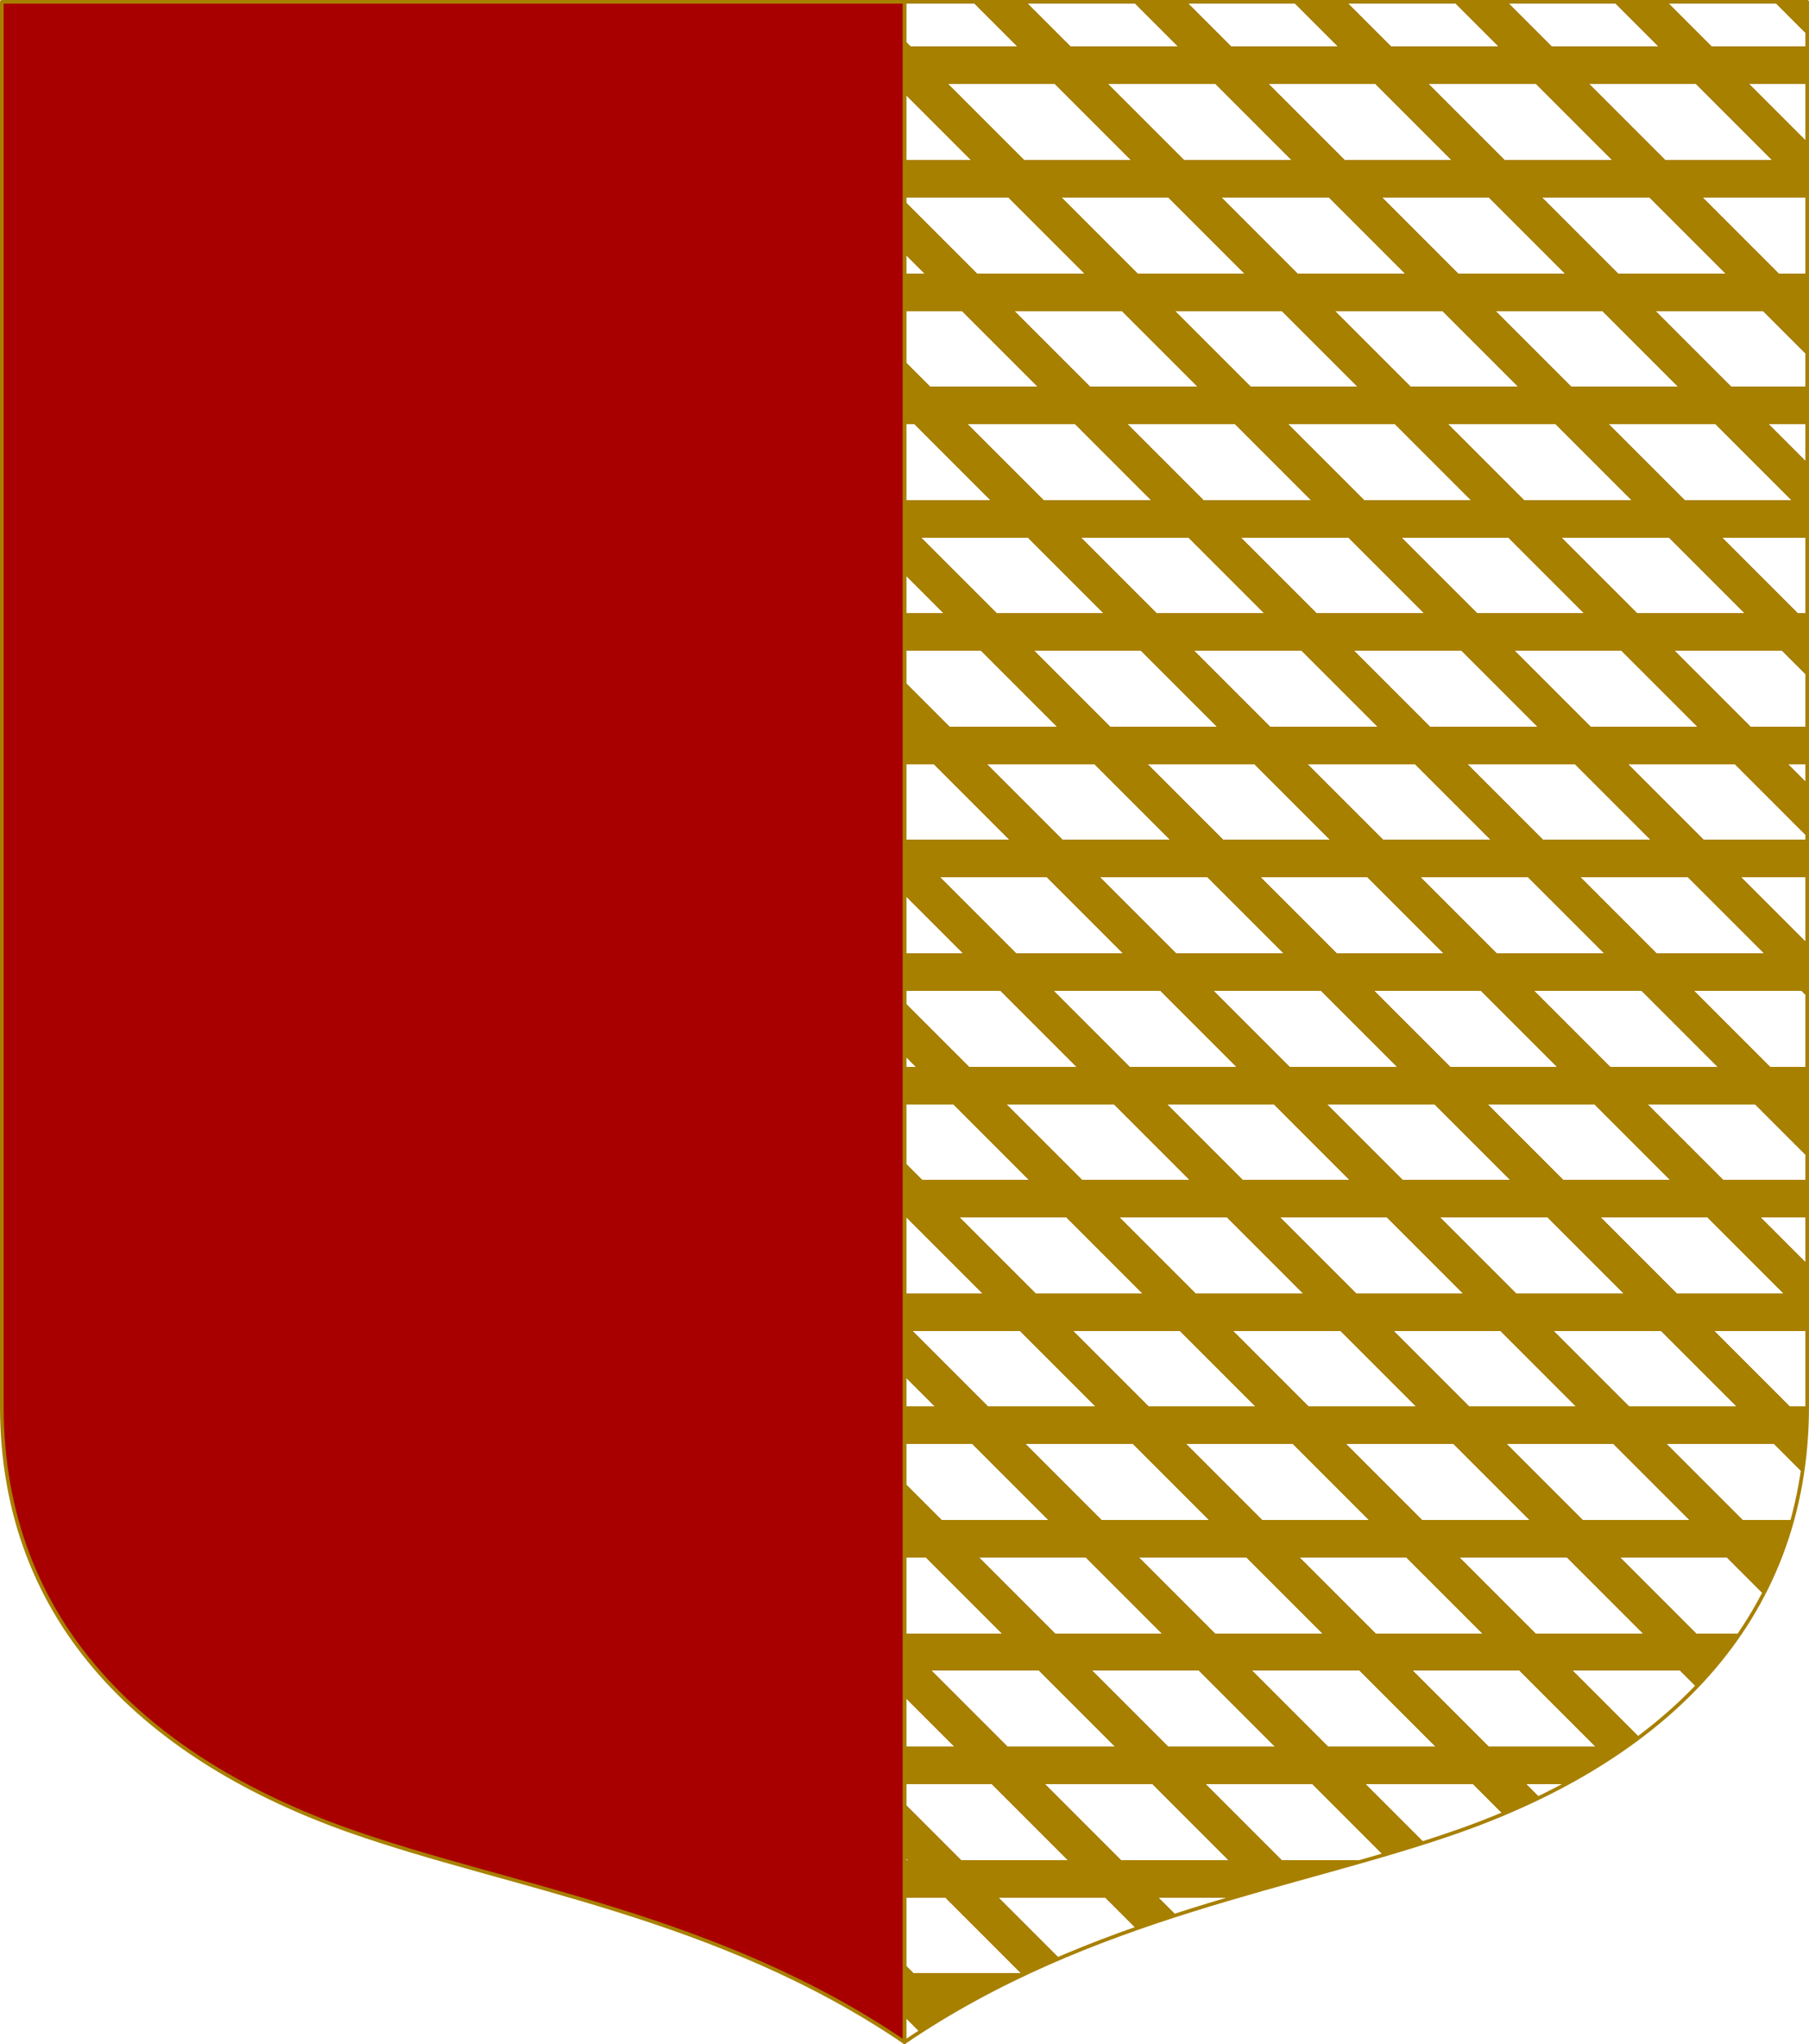 <?xml version="1.0" encoding="UTF-8" standalone="no"?>
<!-- Created with Inkscape (http://www.inkscape.org/) -->

<svg
   width="498.621"
   height="563.234"
   viewBox="0 0 131.927 149.022"
   version="1.1"
   id="svg8"
   inkscape:export-filename="C:\Users\厂永刄先生\Documents\VENCAQ1\新しいフォルダー\couleurs.png"
   inkscape:export-xdpi="96"
   inkscape:export-ydpi="96"
   inkscape:version="1.3 (0e150ed6c4, 2023-07-21)"
   sodipodi:docname="sanguine.svg"
   xmlns:inkscape="http://www.inkscape.org/namespaces/inkscape"
   xmlns:sodipodi="http://sodipodi.sourceforge.net/DTD/sodipodi-0.dtd"
   xmlns:xlink="http://www.w3.org/1999/xlink"
   xmlns="http://www.w3.org/2000/svg"
   xmlns:svg="http://www.w3.org/2000/svg"
   xmlns:rdf="http://www.w3.org/1999/02/22-rdf-syntax-ns#"
   xmlns:cc="http://creativecommons.org/ns#"
   xmlns:dc="http://purl.org/dc/elements/1.1/">
  <defs
     id="defs2">
    <pattern
       patternUnits="userSpaceOnUse"
       width="40.002"
       height="40"
       patternTransform="matrix(0.265,0,0,0.265,128.94,235.492)"
       id="pattern1788">
      <path
         id="circle1034"
         d="M 0,0 V 7.5 C 4.142,7.5 7.5,4.142 7.5,0 Z m 32.502,0 c 0,4.142 3.358,7.5 7.5,7.5 V 0 Z m -12.5,12.5 c -4.142,0 -7.5,3.358 -7.5,7.5 0,4.142 3.358,7.5 7.5,7.5 4.142,0 7.5,-3.358 7.5,-7.5 0,-4.142 -3.358,-7.5 -7.5,-7.5 z M 0,32.5 V 40 H 7.5 C 7.5,35.858 4.142,32.5 0,32.5 Z m 40.002,0 c -4.142,0 -7.5,3.358 -7.5,7.5 h 7.5 z"
         style="opacity:1;fill:#000000;fill-opacity:1;fill-rule:evenodd;stroke:none;stroke-width:5.433;stroke-linecap:butt;stroke-linejoin:round;stroke-miterlimit:4;stroke-dasharray:none;stroke-dashoffset:0;stroke-opacity:1"
         inkscape:connector-curvature="0" />
    </pattern>
    <linearGradient
       inkscape:collect="always"
       xlink:href="#linearGradient4"
       id="linearGradient2574"
       x1="-165.258"
       y1="232.078"
       x2="-156.996"
       y2="232.078"
       gradientUnits="userSpaceOnUse"
       gradientTransform="rotate(90,77.945,398.654)"
       spreadMethod="repeat" />
    <linearGradient
       inkscape:collect="always"
       id="linearGradient4">
      <stop
         style="stop-color:#a88000;stop-opacity:0;"
         offset="0"
         id="stop1" />
      <stop
         id="stop2"
         offset="0.668"
         style="stop-color:#a88000;stop-opacity:0;" />
      <stop
         style="stop-color:#a88000;stop-opacity:1;"
         offset="0.668"
         id="stop3" />
      <stop
         id="stop4"
         offset="1"
         style="stop-color:#a88000;stop-opacity:1;" />
    </linearGradient>
    <linearGradient
       inkscape:collect="always"
       xlink:href="#linearGradient16"
       id="linearGradient2661"
       x1="-55.73"
       y1="235.367"
       x2="-47.468"
       y2="235.367"
       gradientUnits="userSpaceOnUse"
       spreadMethod="repeat"
       gradientTransform="rotate(-45,128.739,-131.23)" />
    <linearGradient
       inkscape:collect="always"
       id="linearGradient16">
      <stop
         style="stop-color:#a88000;stop-opacity:0;"
         offset="0"
         id="stop13" />
      <stop
         id="stop14"
         offset="0.666"
         style="stop-color:#a88000;stop-opacity:0;" />
      <stop
         style="stop-color:#a88000;stop-opacity:1;"
         offset="0.666"
         id="stop15" />
      <stop
         id="stop16"
         offset="1"
         style="stop-color:#a88000;stop-opacity:1;" />
    </linearGradient>
  </defs>
  <sodipodi:namedview
     id="base"
     pagecolor="#000000"
     bordercolor="#666666"
     borderopacity="0"
     inkscape:pageopacity="1"
     inkscape:pageshadow="2"
     inkscape:zoom="1.443451"
     inkscape:cx="240.04971"
     inkscape:cy="283.00233"
     inkscape:document-units="px"
     inkscape:current-layer="g3020"
     showgrid="false"
     units="px"
     fit-margin-top="5"
     fit-margin-left="5"
     fit-margin-right="5"
     fit-margin-bottom="3"
     inkscape:window-width="1920"
     inkscape:window-height="1009"
     inkscape:window-x="-8"
     inkscape:window-y="-8"
     inkscape:window-maximized="1"
     showguides="true"
     inkscape:guide-bbox="true"
     inkscape:snap-intersection-paths="false"
     inkscape:snap-smooth-nodes="false"
     inkscape:pagecheckerboard="true"
     inkscape:showpageshadow="0"
     inkscape:deskcolor="#505050" />
  <g
     inkscape:label="レイヤー 1"
     inkscape:groupmode="layer"
     id="layer1"
     transform="translate(-187.106,-157.567)">
    <g
       id="g13346"
       style="stroke:#806000;stroke-width:0.265;stroke-linecap:round;stroke-linejoin:round;stroke-miterlimit:4;stroke-dasharray:none;stroke-opacity:1"
       transform="translate(-129.124,-148.843)" />
    <g
       id="g3020">
      <path
         sodipodi:nodetypes="ccsscc"
         inkscape:connector-curvature="0"
         id="path1008"
         d="m 253.069,157.699 h 65.831 v 102.379 c 0,15.993 -10.795,25.82 -25.36,30.969 -11.742,4.151 -26.848,6.148 -40.471,15.41 z"
         style="fill:url(#linearGradient2574);fill-opacity:1;stroke:none;stroke-width:0.265;stroke-linecap:round;stroke-linejoin:round;stroke-miterlimit:4;stroke-dasharray:none;stroke-opacity:1" />
      <path
         sodipodi:nodetypes="ccsscc"
         inkscape:connector-curvature="0"
         id="path1020"
         d="m 253.069,157.699 h 65.831 v 102.379 c 0,15.993 -10.795,25.82 -25.36,30.969 -11.742,4.151 -26.848,6.148 -40.471,15.41 z"
         style="fill:url(#linearGradient2661);fill-opacity:1;stroke:#a88000;stroke-width:0.265;stroke-linecap:round;stroke-linejoin:round;stroke-miterlimit:4;stroke-dasharray:none;stroke-opacity:1" />
      <path
         sodipodi:nodetypes="ccsscc"
         inkscape:connector-curvature="0"
         id="path1000"
         d="m 253.069,157.699 h -65.831 v 102.379 c 0,15.993 10.795,25.82 25.36,30.969 11.742,4.151 26.848,6.148 40.471,15.41 z"
         style="fill:#a80000;fill-opacity:1;stroke:#a88000;stroke-width:0.265;stroke-linecap:round;stroke-linejoin:round;stroke-miterlimit:4;stroke-dasharray:none;stroke-opacity:1" />
    </g>
  </g>
</svg>
